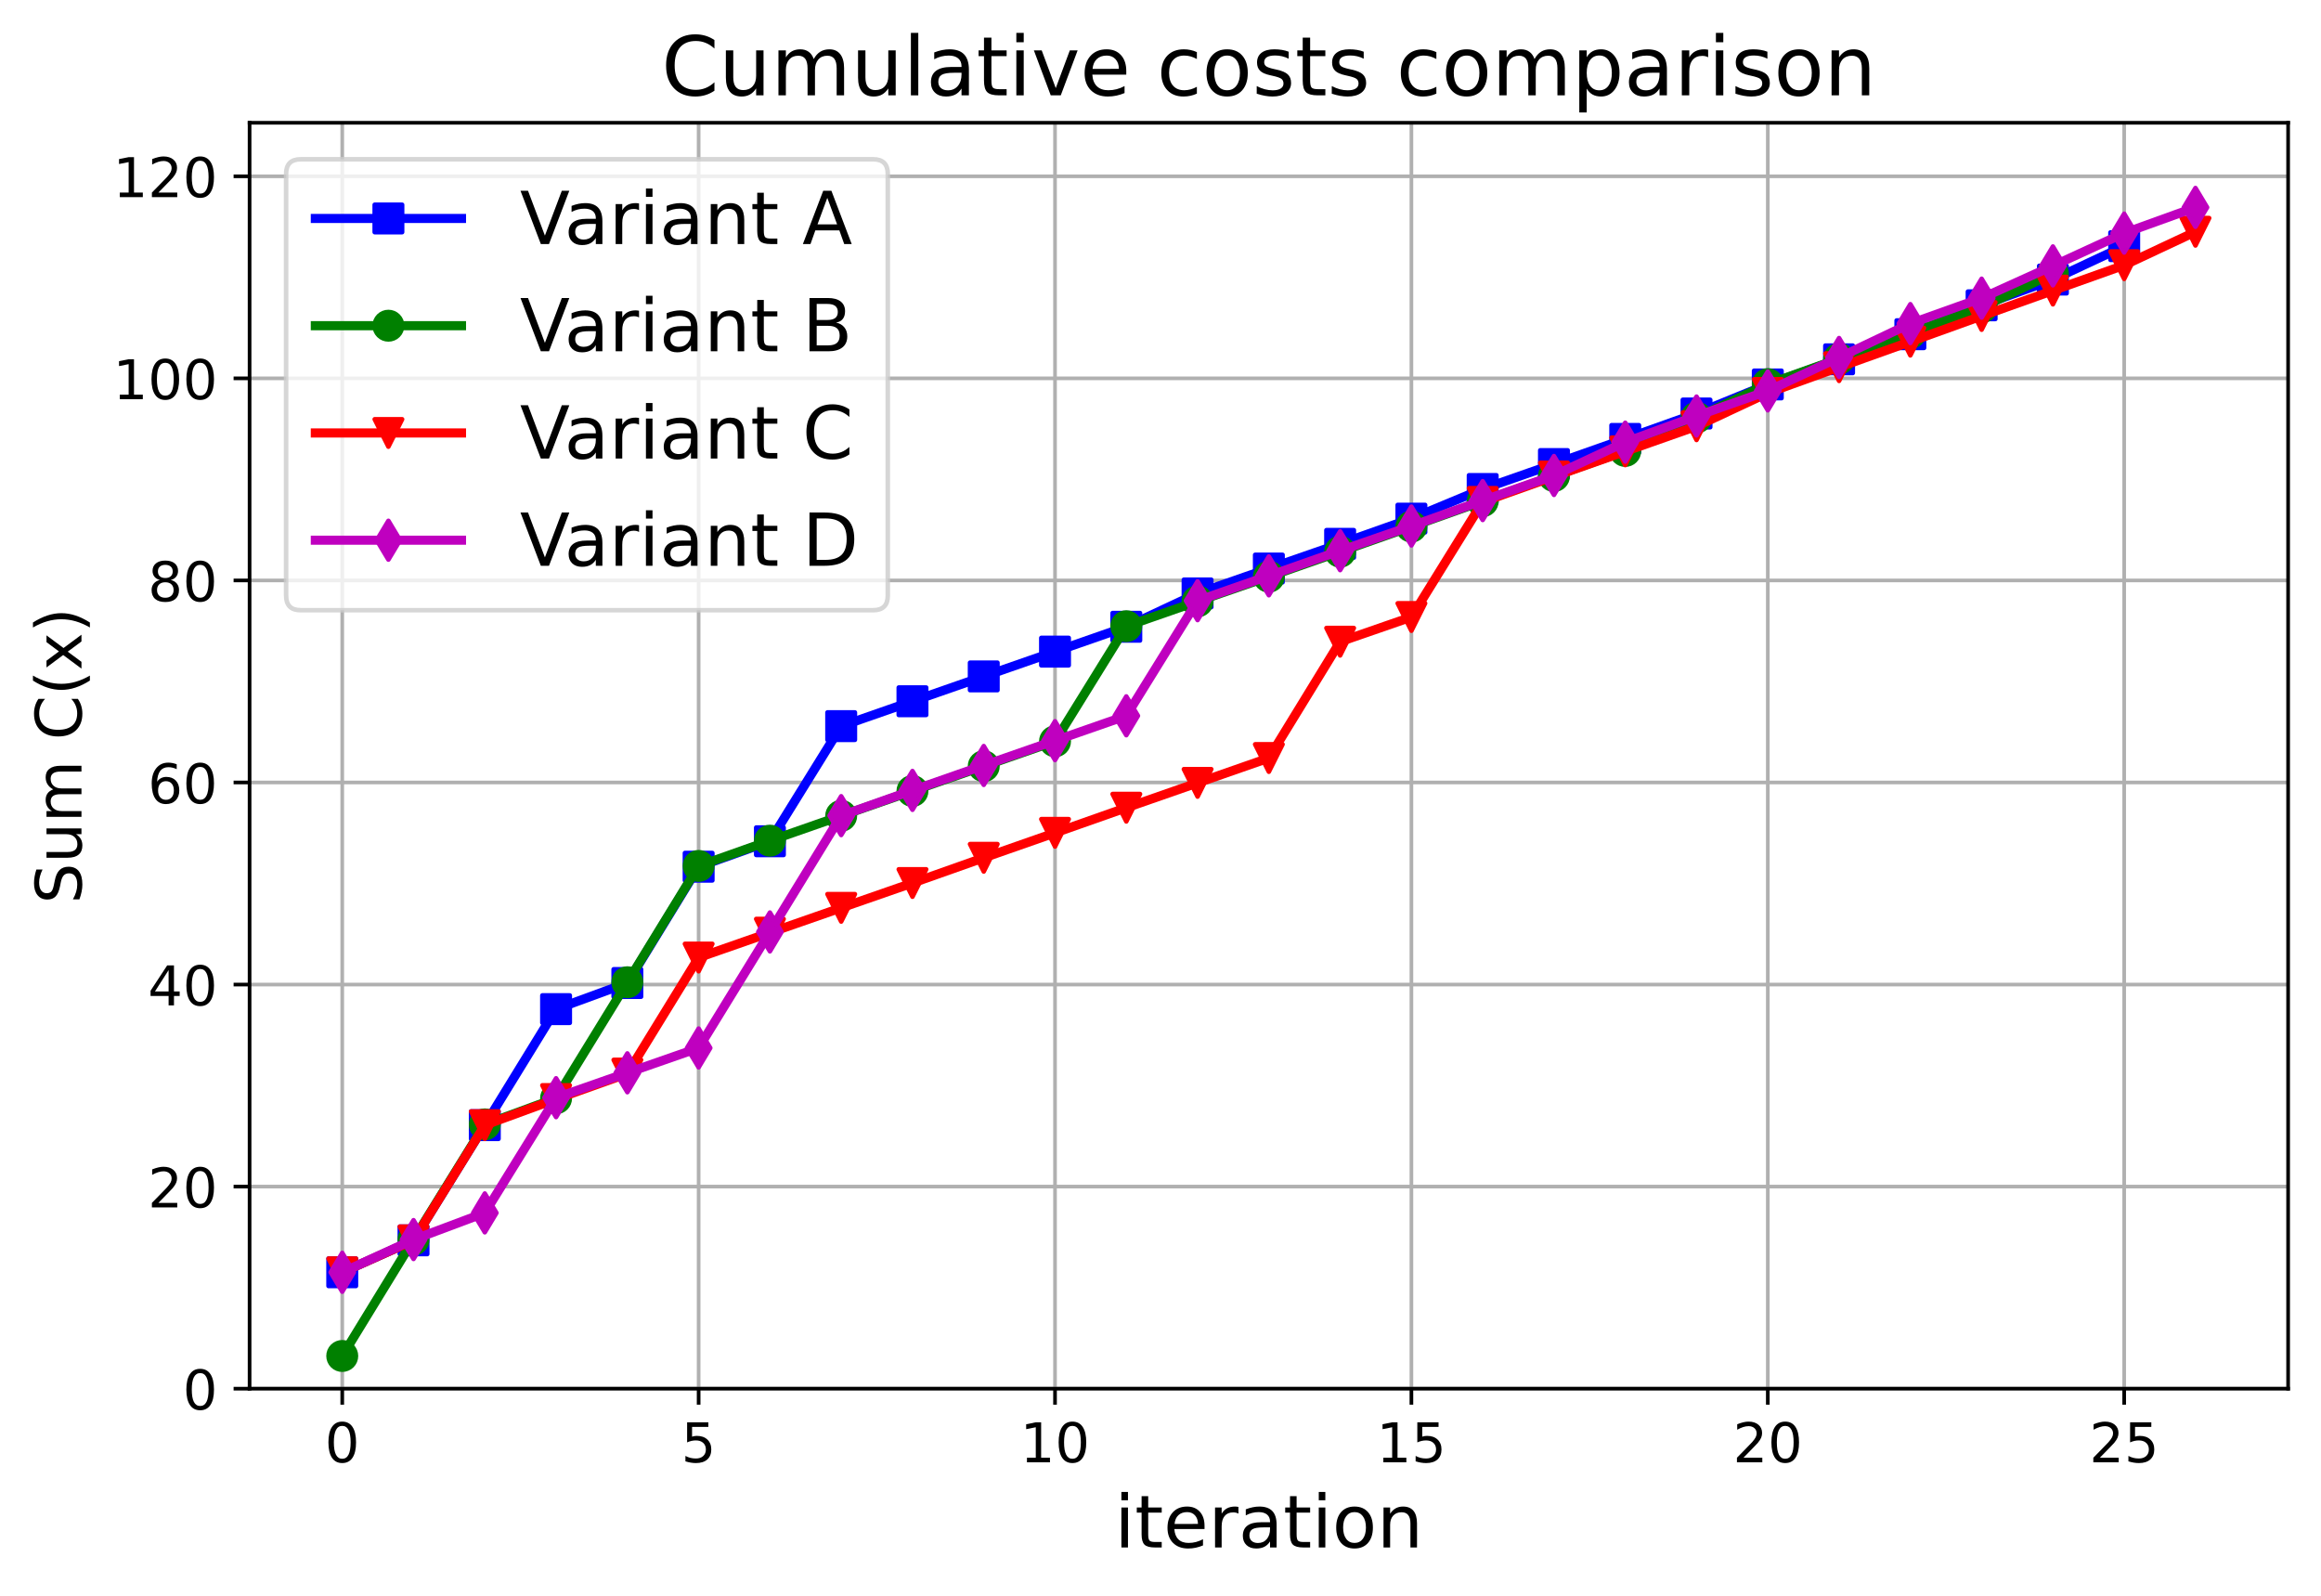 <?xml version="1.0" encoding="utf-8" standalone="no"?>
<!DOCTYPE svg PUBLIC "-//W3C//DTD SVG 1.1//EN"
  "http://www.w3.org/Graphics/SVG/1.1/DTD/svg11.dtd">
<!-- Created with matplotlib (https://matplotlib.org/) -->
<svg height="349.376pt" version="1.1" viewBox="0 0 508.254 349.376" width="508.254pt" xmlns="http://www.w3.org/2000/svg" xmlns:xlink="http://www.w3.org/1999/xlink">
 <defs>
  <style type="text/css">
*{stroke-linecap:butt;stroke-linejoin:round;}
  </style>
 </defs>
 <g id="figure_1">
  <g id="patch_1">
   <path d="M 0 349.376 
L 508.254 349.376 
L 508.254 0 
L 0 0 
z
" style="fill:#ffffff;"/>
  </g>
  <g id="axes_1">
   <g id="patch_2">
    <path d="M 54.654 304.077 
L 501.054 304.077 
L 501.054 26.877 
L 54.654 26.877 
z
" style="fill:#ffffff;"/>
   </g>
   <g id="matplotlib.axis_1">
    <g id="xtick_1">
     <g id="line2d_1">
      <path clip-path="url(#p6d723e70c1)" d="M 74.945 304.077 
L 74.945 26.877 
" style="fill:none;stroke:#b0b0b0;stroke-linecap:square;stroke-width:0.8;"/>
     </g>
     <g id="line2d_2">
      <defs>
       <path d="M 0 0 
L 0 3.5 
" id="m6e1cfd3162" style="stroke:#000000;stroke-width:0.8;"/>
      </defs>
      <g>
       <use style="stroke:#000000;stroke-width:0.8;" x="74.945" xlink:href="#m6e1cfd3162" y="304.077"/>
      </g>
     </g>
     <g id="text_1">
      <!-- 0 -->
      <defs>
       <path d="M 31.781 66.406 
Q 24.172 66.406 20.328 58.906 
Q 16.5 51.422 16.5 36.375 
Q 16.5 21.391 20.328 13.891 
Q 24.172 6.391 31.781 6.391 
Q 39.453 6.391 43.281 13.891 
Q 47.125 21.391 47.125 36.375 
Q 47.125 51.422 43.281 58.906 
Q 39.453 66.406 31.781 66.406 
z
M 31.781 74.219 
Q 44.047 74.219 50.516 64.516 
Q 56.984 54.828 56.984 36.375 
Q 56.984 17.969 50.516 8.266 
Q 44.047 -1.422 31.781 -1.422 
Q 19.531 -1.422 13.062 8.266 
Q 6.594 17.969 6.594 36.375 
Q 6.594 54.828 13.062 64.516 
Q 19.531 74.219 31.781 74.219 
z
" id="DejaVuSans-48"/>
      </defs>
      <g transform="translate(71.128 320.195)scale(0.12 -0.12)">
       <use xlink:href="#DejaVuSans-48"/>
      </g>
     </g>
    </g>
    <g id="xtick_2">
     <g id="line2d_3">
      <path clip-path="url(#p6d723e70c1)" d="M 152.987 304.077 
L 152.987 26.877 
" style="fill:none;stroke:#b0b0b0;stroke-linecap:square;stroke-width:0.8;"/>
     </g>
     <g id="line2d_4">
      <g>
       <use style="stroke:#000000;stroke-width:0.8;" x="152.987" xlink:href="#m6e1cfd3162" y="304.077"/>
      </g>
     </g>
     <g id="text_2">
      <!-- 5 -->
      <defs>
       <path d="M 10.797 72.906 
L 49.516 72.906 
L 49.516 64.594 
L 19.828 64.594 
L 19.828 46.734 
Q 21.969 47.469 24.109 47.828 
Q 26.266 48.188 28.422 48.188 
Q 40.625 48.188 47.75 41.5 
Q 54.891 34.812 54.891 23.391 
Q 54.891 11.625 47.562 5.094 
Q 40.234 -1.422 26.906 -1.422 
Q 22.312 -1.422 17.547 -0.641 
Q 12.797 0.141 7.719 1.703 
L 7.719 11.625 
Q 12.109 9.234 16.797 8.062 
Q 21.484 6.891 26.703 6.891 
Q 35.156 6.891 40.078 11.328 
Q 45.016 15.766 45.016 23.391 
Q 45.016 31 40.078 35.438 
Q 35.156 39.891 26.703 39.891 
Q 22.75 39.891 18.812 39.016 
Q 14.891 38.141 10.797 36.281 
z
" id="DejaVuSans-53"/>
      </defs>
      <g transform="translate(149.17 320.195)scale(0.12 -0.12)">
       <use xlink:href="#DejaVuSans-53"/>
      </g>
     </g>
    </g>
    <g id="xtick_3">
     <g id="line2d_5">
      <path clip-path="url(#p6d723e70c1)" d="M 231.029 304.077 
L 231.029 26.877 
" style="fill:none;stroke:#b0b0b0;stroke-linecap:square;stroke-width:0.8;"/>
     </g>
     <g id="line2d_6">
      <g>
       <use style="stroke:#000000;stroke-width:0.8;" x="231.029" xlink:href="#m6e1cfd3162" y="304.077"/>
      </g>
     </g>
     <g id="text_3">
      <!-- 10 -->
      <defs>
       <path d="M 12.406 8.297 
L 28.516 8.297 
L 28.516 63.922 
L 10.984 60.406 
L 10.984 69.391 
L 28.422 72.906 
L 38.281 72.906 
L 38.281 8.297 
L 54.391 8.297 
L 54.391 0 
L 12.406 0 
z
" id="DejaVuSans-49"/>
      </defs>
      <g transform="translate(223.394 320.195)scale(0.12 -0.12)">
       <use xlink:href="#DejaVuSans-49"/>
       <use x="63.623" xlink:href="#DejaVuSans-48"/>
      </g>
     </g>
    </g>
    <g id="xtick_4">
     <g id="line2d_7">
      <path clip-path="url(#p6d723e70c1)" d="M 309.071 304.077 
L 309.071 26.877 
" style="fill:none;stroke:#b0b0b0;stroke-linecap:square;stroke-width:0.8;"/>
     </g>
     <g id="line2d_8">
      <g>
       <use style="stroke:#000000;stroke-width:0.8;" x="309.071" xlink:href="#m6e1cfd3162" y="304.077"/>
      </g>
     </g>
     <g id="text_4">
      <!-- 15 -->
      <g transform="translate(301.436 320.195)scale(0.12 -0.12)">
       <use xlink:href="#DejaVuSans-49"/>
       <use x="63.623" xlink:href="#DejaVuSans-53"/>
      </g>
     </g>
    </g>
    <g id="xtick_5">
     <g id="line2d_9">
      <path clip-path="url(#p6d723e70c1)" d="M 387.113 304.077 
L 387.113 26.877 
" style="fill:none;stroke:#b0b0b0;stroke-linecap:square;stroke-width:0.8;"/>
     </g>
     <g id="line2d_10">
      <g>
       <use style="stroke:#000000;stroke-width:0.8;" x="387.113" xlink:href="#m6e1cfd3162" y="304.077"/>
      </g>
     </g>
     <g id="text_5">
      <!-- 20 -->
      <defs>
       <path d="M 19.188 8.297 
L 53.609 8.297 
L 53.609 0 
L 7.328 0 
L 7.328 8.297 
Q 12.938 14.109 22.625 23.891 
Q 32.328 33.688 34.812 36.531 
Q 39.547 41.844 41.422 45.531 
Q 43.312 49.219 43.312 52.781 
Q 43.312 58.594 39.234 62.25 
Q 35.156 65.922 28.609 65.922 
Q 23.969 65.922 18.812 64.312 
Q 13.672 62.703 7.812 59.422 
L 7.812 69.391 
Q 13.766 71.781 18.938 73 
Q 24.125 74.219 28.422 74.219 
Q 39.75 74.219 46.484 68.547 
Q 53.219 62.891 53.219 53.422 
Q 53.219 48.922 51.531 44.891 
Q 49.859 40.875 45.406 35.406 
Q 44.188 33.984 37.641 27.219 
Q 31.109 20.453 19.188 8.297 
z
" id="DejaVuSans-50"/>
      </defs>
      <g transform="translate(379.478 320.195)scale(0.12 -0.12)">
       <use xlink:href="#DejaVuSans-50"/>
       <use x="63.623" xlink:href="#DejaVuSans-48"/>
      </g>
     </g>
    </g>
    <g id="xtick_6">
     <g id="line2d_11">
      <path clip-path="url(#p6d723e70c1)" d="M 465.155 304.077 
L 465.155 26.877 
" style="fill:none;stroke:#b0b0b0;stroke-linecap:square;stroke-width:0.8;"/>
     </g>
     <g id="line2d_12">
      <g>
       <use style="stroke:#000000;stroke-width:0.8;" x="465.155" xlink:href="#m6e1cfd3162" y="304.077"/>
      </g>
     </g>
     <g id="text_6">
      <!-- 25 -->
      <g transform="translate(457.52 320.195)scale(0.12 -0.12)">
       <use xlink:href="#DejaVuSans-50"/>
       <use x="63.623" xlink:href="#DejaVuSans-53"/>
      </g>
     </g>
    </g>
    <g id="text_7">
     <!-- iteration -->
     <defs>
      <path d="M 9.422 54.688 
L 18.406 54.688 
L 18.406 0 
L 9.422 0 
z
M 9.422 75.984 
L 18.406 75.984 
L 18.406 64.594 
L 9.422 64.594 
z
" id="DejaVuSans-105"/>
      <path d="M 18.312 70.219 
L 18.312 54.688 
L 36.812 54.688 
L 36.812 47.703 
L 18.312 47.703 
L 18.312 18.016 
Q 18.312 11.328 20.141 9.422 
Q 21.969 7.516 27.594 7.516 
L 36.812 7.516 
L 36.812 0 
L 27.594 0 
Q 17.188 0 13.234 3.875 
Q 9.281 7.766 9.281 18.016 
L 9.281 47.703 
L 2.688 47.703 
L 2.688 54.688 
L 9.281 54.688 
L 9.281 70.219 
z
" id="DejaVuSans-116"/>
      <path d="M 56.203 29.594 
L 56.203 25.203 
L 14.891 25.203 
Q 15.484 15.922 20.484 11.062 
Q 25.484 6.203 34.422 6.203 
Q 39.594 6.203 44.453 7.469 
Q 49.312 8.734 54.109 11.281 
L 54.109 2.781 
Q 49.266 0.734 44.188 -0.344 
Q 39.109 -1.422 33.891 -1.422 
Q 20.797 -1.422 13.156 6.188 
Q 5.516 13.812 5.516 26.812 
Q 5.516 40.234 12.766 48.109 
Q 20.016 56 32.328 56 
Q 43.359 56 49.781 48.891 
Q 56.203 41.797 56.203 29.594 
z
M 47.219 32.234 
Q 47.125 39.594 43.094 43.984 
Q 39.062 48.391 32.422 48.391 
Q 24.906 48.391 20.391 44.141 
Q 15.875 39.891 15.188 32.172 
z
" id="DejaVuSans-101"/>
      <path d="M 41.109 46.297 
Q 39.594 47.172 37.812 47.578 
Q 36.031 48 33.891 48 
Q 26.266 48 22.188 43.047 
Q 18.109 38.094 18.109 28.812 
L 18.109 0 
L 9.078 0 
L 9.078 54.688 
L 18.109 54.688 
L 18.109 46.188 
Q 20.953 51.172 25.484 53.578 
Q 30.031 56 36.531 56 
Q 37.453 56 38.578 55.875 
Q 39.703 55.766 41.062 55.516 
z
" id="DejaVuSans-114"/>
      <path d="M 34.281 27.484 
Q 23.391 27.484 19.188 25 
Q 14.984 22.516 14.984 16.5 
Q 14.984 11.719 18.141 8.906 
Q 21.297 6.109 26.703 6.109 
Q 34.188 6.109 38.703 11.406 
Q 43.219 16.703 43.219 25.484 
L 43.219 27.484 
z
M 52.203 31.203 
L 52.203 0 
L 43.219 0 
L 43.219 8.297 
Q 40.141 3.328 35.547 0.953 
Q 30.953 -1.422 24.312 -1.422 
Q 15.922 -1.422 10.953 3.297 
Q 6 8.016 6 15.922 
Q 6 25.141 12.172 29.828 
Q 18.359 34.516 30.609 34.516 
L 43.219 34.516 
L 43.219 35.406 
Q 43.219 41.609 39.141 45 
Q 35.062 48.391 27.688 48.391 
Q 23 48.391 18.547 47.266 
Q 14.109 46.141 10.016 43.891 
L 10.016 52.203 
Q 14.938 54.109 19.578 55.047 
Q 24.219 56 28.609 56 
Q 40.484 56 46.344 49.844 
Q 52.203 43.703 52.203 31.203 
z
" id="DejaVuSans-97"/>
      <path d="M 30.609 48.391 
Q 23.391 48.391 19.188 42.75 
Q 14.984 37.109 14.984 27.297 
Q 14.984 17.484 19.156 11.844 
Q 23.344 6.203 30.609 6.203 
Q 37.797 6.203 41.984 11.859 
Q 46.188 17.531 46.188 27.297 
Q 46.188 37.016 41.984 42.703 
Q 37.797 48.391 30.609 48.391 
z
M 30.609 56 
Q 42.328 56 49.016 48.375 
Q 55.719 40.766 55.719 27.297 
Q 55.719 13.875 49.016 6.219 
Q 42.328 -1.422 30.609 -1.422 
Q 18.844 -1.422 12.172 6.219 
Q 5.516 13.875 5.516 27.297 
Q 5.516 40.766 12.172 48.375 
Q 18.844 56 30.609 56 
z
" id="DejaVuSans-111"/>
      <path d="M 54.891 33.016 
L 54.891 0 
L 45.906 0 
L 45.906 32.719 
Q 45.906 40.484 42.875 44.328 
Q 39.844 48.188 33.797 48.188 
Q 26.516 48.188 22.312 43.547 
Q 18.109 38.922 18.109 30.906 
L 18.109 0 
L 9.078 0 
L 9.078 54.688 
L 18.109 54.688 
L 18.109 46.188 
Q 21.344 51.125 25.703 53.562 
Q 30.078 56 35.797 56 
Q 45.219 56 50.047 50.172 
Q 54.891 44.344 54.891 33.016 
z
" id="DejaVuSans-110"/>
     </defs>
     <g transform="translate(244.058 338.848)scale(0.16 -0.16)">
      <use xlink:href="#DejaVuSans-105"/>
      <use x="27.783" xlink:href="#DejaVuSans-116"/>
      <use x="66.992" xlink:href="#DejaVuSans-101"/>
      <use x="128.516" xlink:href="#DejaVuSans-114"/>
      <use x="169.629" xlink:href="#DejaVuSans-97"/>
      <use x="230.908" xlink:href="#DejaVuSans-116"/>
      <use x="270.117" xlink:href="#DejaVuSans-105"/>
      <use x="297.9" xlink:href="#DejaVuSans-111"/>
      <use x="359.082" xlink:href="#DejaVuSans-110"/>
     </g>
    </g>
   </g>
   <g id="matplotlib.axis_2">
    <g id="ytick_1">
     <g id="line2d_13">
      <path clip-path="url(#p6d723e70c1)" d="M 54.654 304.077 
L 501.054 304.077 
" style="fill:none;stroke:#b0b0b0;stroke-linecap:square;stroke-width:0.8;"/>
     </g>
     <g id="line2d_14">
      <defs>
       <path d="M 0 0 
L -3.5 0 
" id="mad790bd404" style="stroke:#000000;stroke-width:0.8;"/>
      </defs>
      <g>
       <use style="stroke:#000000;stroke-width:0.8;" x="54.654" xlink:href="#mad790bd404" y="304.077"/>
      </g>
     </g>
     <g id="text_8">
      <!-- 0 -->
      <g transform="translate(40.019 308.636)scale(0.12 -0.12)">
       <use xlink:href="#DejaVuSans-48"/>
      </g>
     </g>
    </g>
    <g id="ytick_2">
     <g id="line2d_15">
      <path clip-path="url(#p6d723e70c1)" d="M 54.654 259.832 
L 501.054 259.832 
" style="fill:none;stroke:#b0b0b0;stroke-linecap:square;stroke-width:0.8;"/>
     </g>
     <g id="line2d_16">
      <g>
       <use style="stroke:#000000;stroke-width:0.8;" x="54.654" xlink:href="#mad790bd404" y="259.832"/>
      </g>
     </g>
     <g id="text_9">
      <!-- 20 -->
      <g transform="translate(32.384 264.391)scale(0.12 -0.12)">
       <use xlink:href="#DejaVuSans-50"/>
       <use x="63.623" xlink:href="#DejaVuSans-48"/>
      </g>
     </g>
    </g>
    <g id="ytick_3">
     <g id="line2d_17">
      <path clip-path="url(#p6d723e70c1)" d="M 54.654 215.586 
L 501.054 215.586 
" style="fill:none;stroke:#b0b0b0;stroke-linecap:square;stroke-width:0.8;"/>
     </g>
     <g id="line2d_18">
      <g>
       <use style="stroke:#000000;stroke-width:0.8;" x="54.654" xlink:href="#mad790bd404" y="215.586"/>
      </g>
     </g>
     <g id="text_10">
      <!-- 40 -->
      <defs>
       <path d="M 37.797 64.312 
L 12.891 25.391 
L 37.797 25.391 
z
M 35.203 72.906 
L 47.609 72.906 
L 47.609 25.391 
L 58.016 25.391 
L 58.016 17.188 
L 47.609 17.188 
L 47.609 0 
L 37.797 0 
L 37.797 17.188 
L 4.891 17.188 
L 4.891 26.703 
z
" id="DejaVuSans-52"/>
      </defs>
      <g transform="translate(32.384 220.145)scale(0.12 -0.12)">
       <use xlink:href="#DejaVuSans-52"/>
       <use x="63.623" xlink:href="#DejaVuSans-48"/>
      </g>
     </g>
    </g>
    <g id="ytick_4">
     <g id="line2d_19">
      <path clip-path="url(#p6d723e70c1)" d="M 54.654 171.341 
L 501.054 171.341 
" style="fill:none;stroke:#b0b0b0;stroke-linecap:square;stroke-width:0.8;"/>
     </g>
     <g id="line2d_20">
      <g>
       <use style="stroke:#000000;stroke-width:0.8;" x="54.654" xlink:href="#mad790bd404" y="171.341"/>
      </g>
     </g>
     <g id="text_11">
      <!-- 60 -->
      <defs>
       <path d="M 33.016 40.375 
Q 26.375 40.375 22.484 35.828 
Q 18.609 31.297 18.609 23.391 
Q 18.609 15.531 22.484 10.953 
Q 26.375 6.391 33.016 6.391 
Q 39.656 6.391 43.531 10.953 
Q 47.406 15.531 47.406 23.391 
Q 47.406 31.297 43.531 35.828 
Q 39.656 40.375 33.016 40.375 
z
M 52.594 71.297 
L 52.594 62.312 
Q 48.875 64.062 45.094 64.984 
Q 41.312 65.922 37.594 65.922 
Q 27.828 65.922 22.672 59.328 
Q 17.531 52.734 16.797 39.406 
Q 19.672 43.656 24.016 45.922 
Q 28.375 48.188 33.594 48.188 
Q 44.578 48.188 50.953 41.516 
Q 57.328 34.859 57.328 23.391 
Q 57.328 12.156 50.688 5.359 
Q 44.047 -1.422 33.016 -1.422 
Q 20.359 -1.422 13.672 8.266 
Q 6.984 17.969 6.984 36.375 
Q 6.984 53.656 15.188 63.938 
Q 23.391 74.219 37.203 74.219 
Q 40.922 74.219 44.703 73.484 
Q 48.484 72.75 52.594 71.297 
z
" id="DejaVuSans-54"/>
      </defs>
      <g transform="translate(32.384 175.9)scale(0.12 -0.12)">
       <use xlink:href="#DejaVuSans-54"/>
       <use x="63.623" xlink:href="#DejaVuSans-48"/>
      </g>
     </g>
    </g>
    <g id="ytick_5">
     <g id="line2d_21">
      <path clip-path="url(#p6d723e70c1)" d="M 54.654 127.095 
L 501.054 127.095 
" style="fill:none;stroke:#b0b0b0;stroke-linecap:square;stroke-width:0.8;"/>
     </g>
     <g id="line2d_22">
      <g>
       <use style="stroke:#000000;stroke-width:0.8;" x="54.654" xlink:href="#mad790bd404" y="127.095"/>
      </g>
     </g>
     <g id="text_12">
      <!-- 80 -->
      <defs>
       <path d="M 31.781 34.625 
Q 24.75 34.625 20.719 30.859 
Q 16.703 27.094 16.703 20.516 
Q 16.703 13.922 20.719 10.156 
Q 24.75 6.391 31.781 6.391 
Q 38.812 6.391 42.859 10.172 
Q 46.922 13.969 46.922 20.516 
Q 46.922 27.094 42.891 30.859 
Q 38.875 34.625 31.781 34.625 
z
M 21.922 38.812 
Q 15.578 40.375 12.031 44.719 
Q 8.5 49.078 8.5 55.328 
Q 8.5 64.062 14.719 69.141 
Q 20.953 74.219 31.781 74.219 
Q 42.672 74.219 48.875 69.141 
Q 55.078 64.062 55.078 55.328 
Q 55.078 49.078 51.531 44.719 
Q 48 40.375 41.703 38.812 
Q 48.828 37.156 52.797 32.312 
Q 56.781 27.484 56.781 20.516 
Q 56.781 9.906 50.312 4.234 
Q 43.844 -1.422 31.781 -1.422 
Q 19.734 -1.422 13.25 4.234 
Q 6.781 9.906 6.781 20.516 
Q 6.781 27.484 10.781 32.312 
Q 14.797 37.156 21.922 38.812 
z
M 18.312 54.391 
Q 18.312 48.734 21.844 45.562 
Q 25.391 42.391 31.781 42.391 
Q 38.141 42.391 41.719 45.562 
Q 45.312 48.734 45.312 54.391 
Q 45.312 60.062 41.719 63.234 
Q 38.141 66.406 31.781 66.406 
Q 25.391 66.406 21.844 63.234 
Q 18.312 60.062 18.312 54.391 
z
" id="DejaVuSans-56"/>
      </defs>
      <g transform="translate(32.384 131.654)scale(0.12 -0.12)">
       <use xlink:href="#DejaVuSans-56"/>
       <use x="63.623" xlink:href="#DejaVuSans-48"/>
      </g>
     </g>
    </g>
    <g id="ytick_6">
     <g id="line2d_23">
      <path clip-path="url(#p6d723e70c1)" d="M 54.654 82.85 
L 501.054 82.85 
" style="fill:none;stroke:#b0b0b0;stroke-linecap:square;stroke-width:0.8;"/>
     </g>
     <g id="line2d_24">
      <g>
       <use style="stroke:#000000;stroke-width:0.8;" x="54.654" xlink:href="#mad790bd404" y="82.85"/>
      </g>
     </g>
     <g id="text_13">
      <!-- 100 -->
      <g transform="translate(24.749 87.409)scale(0.12 -0.12)">
       <use xlink:href="#DejaVuSans-49"/>
       <use x="63.623" xlink:href="#DejaVuSans-48"/>
       <use x="127.246" xlink:href="#DejaVuSans-48"/>
      </g>
     </g>
    </g>
    <g id="ytick_7">
     <g id="line2d_25">
      <path clip-path="url(#p6d723e70c1)" d="M 54.654 38.604 
L 501.054 38.604 
" style="fill:none;stroke:#b0b0b0;stroke-linecap:square;stroke-width:0.8;"/>
     </g>
     <g id="line2d_26">
      <g>
       <use style="stroke:#000000;stroke-width:0.8;" x="54.654" xlink:href="#mad790bd404" y="38.604"/>
      </g>
     </g>
     <g id="text_14">
      <!-- 120 -->
      <g transform="translate(24.749 43.163)scale(0.12 -0.12)">
       <use xlink:href="#DejaVuSans-49"/>
       <use x="63.623" xlink:href="#DejaVuSans-50"/>
       <use x="127.246" xlink:href="#DejaVuSans-48"/>
      </g>
     </g>
    </g>
    <g id="text_15">
     <!-- Sum C(x) -->
     <defs>
      <path d="M 53.516 70.516 
L 53.516 60.891 
Q 47.906 63.578 42.922 64.891 
Q 37.938 66.219 33.297 66.219 
Q 25.25 66.219 20.875 63.094 
Q 16.5 59.969 16.5 54.203 
Q 16.5 49.359 19.406 46.891 
Q 22.312 44.438 30.422 42.922 
L 36.375 41.703 
Q 47.406 39.594 52.656 34.297 
Q 57.906 29 57.906 20.125 
Q 57.906 9.516 50.797 4.047 
Q 43.703 -1.422 29.984 -1.422 
Q 24.812 -1.422 18.969 -0.25 
Q 13.141 0.922 6.891 3.219 
L 6.891 13.375 
Q 12.891 10.016 18.656 8.297 
Q 24.422 6.594 29.984 6.594 
Q 38.422 6.594 43.016 9.906 
Q 47.609 13.234 47.609 19.391 
Q 47.609 24.75 44.312 27.781 
Q 41.016 30.812 33.5 32.328 
L 27.484 33.5 
Q 16.453 35.688 11.516 40.375 
Q 6.594 45.062 6.594 53.422 
Q 6.594 63.094 13.406 68.656 
Q 20.219 74.219 32.172 74.219 
Q 37.312 74.219 42.625 73.281 
Q 47.953 72.359 53.516 70.516 
z
" id="DejaVuSans-83"/>
      <path d="M 8.5 21.578 
L 8.5 54.688 
L 17.484 54.688 
L 17.484 21.922 
Q 17.484 14.156 20.5 10.266 
Q 23.531 6.391 29.594 6.391 
Q 36.859 6.391 41.078 11.031 
Q 45.312 15.672 45.312 23.688 
L 45.312 54.688 
L 54.297 54.688 
L 54.297 0 
L 45.312 0 
L 45.312 8.406 
Q 42.047 3.422 37.719 1 
Q 33.406 -1.422 27.688 -1.422 
Q 18.266 -1.422 13.375 4.438 
Q 8.5 10.297 8.5 21.578 
z
M 31.109 56 
z
" id="DejaVuSans-117"/>
      <path d="M 52 44.188 
Q 55.375 50.25 60.062 53.125 
Q 64.75 56 71.094 56 
Q 79.641 56 84.281 50.016 
Q 88.922 44.047 88.922 33.016 
L 88.922 0 
L 79.891 0 
L 79.891 32.719 
Q 79.891 40.578 77.094 44.375 
Q 74.312 48.188 68.609 48.188 
Q 61.625 48.188 57.562 43.547 
Q 53.516 38.922 53.516 30.906 
L 53.516 0 
L 44.484 0 
L 44.484 32.719 
Q 44.484 40.625 41.703 44.406 
Q 38.922 48.188 33.109 48.188 
Q 26.219 48.188 22.156 43.531 
Q 18.109 38.875 18.109 30.906 
L 18.109 0 
L 9.078 0 
L 9.078 54.688 
L 18.109 54.688 
L 18.109 46.188 
Q 21.188 51.219 25.484 53.609 
Q 29.781 56 35.688 56 
Q 41.656 56 45.828 52.969 
Q 50 49.953 52 44.188 
z
" id="DejaVuSans-109"/>
      <path id="DejaVuSans-32"/>
      <path d="M 64.406 67.281 
L 64.406 56.891 
Q 59.422 61.531 53.781 63.812 
Q 48.141 66.109 41.797 66.109 
Q 29.297 66.109 22.656 58.469 
Q 16.016 50.828 16.016 36.375 
Q 16.016 21.969 22.656 14.328 
Q 29.297 6.688 41.797 6.688 
Q 48.141 6.688 53.781 8.984 
Q 59.422 11.281 64.406 15.922 
L 64.406 5.609 
Q 59.234 2.094 53.438 0.328 
Q 47.656 -1.422 41.219 -1.422 
Q 24.656 -1.422 15.125 8.703 
Q 5.609 18.844 5.609 36.375 
Q 5.609 53.953 15.125 64.078 
Q 24.656 74.219 41.219 74.219 
Q 47.75 74.219 53.531 72.484 
Q 59.328 70.75 64.406 67.281 
z
" id="DejaVuSans-67"/>
      <path d="M 31 75.875 
Q 24.469 64.656 21.281 53.656 
Q 18.109 42.672 18.109 31.391 
Q 18.109 20.125 21.312 9.062 
Q 24.516 -2 31 -13.188 
L 23.188 -13.188 
Q 15.875 -1.703 12.234 9.375 
Q 8.594 20.453 8.594 31.391 
Q 8.594 42.281 12.203 53.312 
Q 15.828 64.359 23.188 75.875 
z
" id="DejaVuSans-40"/>
      <path d="M 54.891 54.688 
L 35.109 28.078 
L 55.906 0 
L 45.312 0 
L 29.391 21.484 
L 13.484 0 
L 2.875 0 
L 24.125 28.609 
L 4.688 54.688 
L 15.281 54.688 
L 29.781 35.203 
L 44.281 54.688 
z
" id="DejaVuSans-120"/>
      <path d="M 8.016 75.875 
L 15.828 75.875 
Q 23.141 64.359 26.781 53.312 
Q 30.422 42.281 30.422 31.391 
Q 30.422 20.453 26.781 9.375 
Q 23.141 -1.703 15.828 -13.188 
L 8.016 -13.188 
Q 14.5 -2 17.703 9.062 
Q 20.906 20.125 20.906 31.391 
Q 20.906 42.672 17.703 53.656 
Q 14.5 64.656 8.016 75.875 
z
" id="DejaVuSans-41"/>
     </defs>
     <g transform="translate(17.838 197.894)rotate(-90)scale(0.14 -0.14)">
      <use xlink:href="#DejaVuSans-83"/>
      <use x="63.477" xlink:href="#DejaVuSans-117"/>
      <use x="126.855" xlink:href="#DejaVuSans-109"/>
      <use x="224.268" xlink:href="#DejaVuSans-32"/>
      <use x="256.055" xlink:href="#DejaVuSans-67"/>
      <use x="325.879" xlink:href="#DejaVuSans-40"/>
      <use x="364.893" xlink:href="#DejaVuSans-120"/>
      <use x="424.072" xlink:href="#DejaVuSans-41"/>
     </g>
    </g>
   </g>
   <g id="line2d_27">
    <path clip-path="url(#p6d723e70c1)" d="M 74.945 278.592 
L 90.554 271.598 
L 106.162 246.372 
L 121.77 220.967 
L 137.379 215.248 
L 152.987 189.781 
L 168.596 184.209 
L 184.204 159.003 
L 199.812 153.553 
L 215.421 148.114 
L 231.029 142.683 
L 246.638 137.242 
L 262.246 129.939 
L 277.854 124.496 
L 293.463 119.089 
L 309.071 113.564 
L 324.68 107.074 
L 340.288 101.611 
L 355.896 96.11 
L 371.505 90.545 
L 387.113 84.179 
L 402.722 78.679 
L 418.33 73.179 
L 433.938 66.853 
L 449.547 61.221 
L 465.155 53.902 
" style="fill:none;stroke:#0000ff;stroke-linecap:square;stroke-width:2;"/>
    <defs>
     <path d="M -3 3 
L 3 3 
L 3 -3 
L -3 -3 
z
" id="m0590fce043" style="stroke:#0000ff;stroke-linejoin:miter;"/>
    </defs>
    <g clip-path="url(#p6d723e70c1)">
     <use style="fill:#0000ff;stroke:#0000ff;stroke-linejoin:miter;" x="74.945" xlink:href="#m0590fce043" y="278.592"/>
     <use style="fill:#0000ff;stroke:#0000ff;stroke-linejoin:miter;" x="90.554" xlink:href="#m0590fce043" y="271.598"/>
     <use style="fill:#0000ff;stroke:#0000ff;stroke-linejoin:miter;" x="106.162" xlink:href="#m0590fce043" y="246.372"/>
     <use style="fill:#0000ff;stroke:#0000ff;stroke-linejoin:miter;" x="121.77" xlink:href="#m0590fce043" y="220.967"/>
     <use style="fill:#0000ff;stroke:#0000ff;stroke-linejoin:miter;" x="137.379" xlink:href="#m0590fce043" y="215.248"/>
     <use style="fill:#0000ff;stroke:#0000ff;stroke-linejoin:miter;" x="152.987" xlink:href="#m0590fce043" y="189.781"/>
     <use style="fill:#0000ff;stroke:#0000ff;stroke-linejoin:miter;" x="168.596" xlink:href="#m0590fce043" y="184.209"/>
     <use style="fill:#0000ff;stroke:#0000ff;stroke-linejoin:miter;" x="184.204" xlink:href="#m0590fce043" y="159.003"/>
     <use style="fill:#0000ff;stroke:#0000ff;stroke-linejoin:miter;" x="199.812" xlink:href="#m0590fce043" y="153.553"/>
     <use style="fill:#0000ff;stroke:#0000ff;stroke-linejoin:miter;" x="215.421" xlink:href="#m0590fce043" y="148.114"/>
     <use style="fill:#0000ff;stroke:#0000ff;stroke-linejoin:miter;" x="231.029" xlink:href="#m0590fce043" y="142.683"/>
     <use style="fill:#0000ff;stroke:#0000ff;stroke-linejoin:miter;" x="246.638" xlink:href="#m0590fce043" y="137.242"/>
     <use style="fill:#0000ff;stroke:#0000ff;stroke-linejoin:miter;" x="262.246" xlink:href="#m0590fce043" y="129.939"/>
     <use style="fill:#0000ff;stroke:#0000ff;stroke-linejoin:miter;" x="277.854" xlink:href="#m0590fce043" y="124.496"/>
     <use style="fill:#0000ff;stroke:#0000ff;stroke-linejoin:miter;" x="293.463" xlink:href="#m0590fce043" y="119.089"/>
     <use style="fill:#0000ff;stroke:#0000ff;stroke-linejoin:miter;" x="309.071" xlink:href="#m0590fce043" y="113.564"/>
     <use style="fill:#0000ff;stroke:#0000ff;stroke-linejoin:miter;" x="324.68" xlink:href="#m0590fce043" y="107.074"/>
     <use style="fill:#0000ff;stroke:#0000ff;stroke-linejoin:miter;" x="340.288" xlink:href="#m0590fce043" y="101.611"/>
     <use style="fill:#0000ff;stroke:#0000ff;stroke-linejoin:miter;" x="355.896" xlink:href="#m0590fce043" y="96.11"/>
     <use style="fill:#0000ff;stroke:#0000ff;stroke-linejoin:miter;" x="371.505" xlink:href="#m0590fce043" y="90.545"/>
     <use style="fill:#0000ff;stroke:#0000ff;stroke-linejoin:miter;" x="387.113" xlink:href="#m0590fce043" y="84.179"/>
     <use style="fill:#0000ff;stroke:#0000ff;stroke-linejoin:miter;" x="402.722" xlink:href="#m0590fce043" y="78.679"/>
     <use style="fill:#0000ff;stroke:#0000ff;stroke-linejoin:miter;" x="418.33" xlink:href="#m0590fce043" y="73.179"/>
     <use style="fill:#0000ff;stroke:#0000ff;stroke-linejoin:miter;" x="433.938" xlink:href="#m0590fce043" y="66.853"/>
     <use style="fill:#0000ff;stroke:#0000ff;stroke-linejoin:miter;" x="449.547" xlink:href="#m0590fce043" y="61.221"/>
     <use style="fill:#0000ff;stroke:#0000ff;stroke-linejoin:miter;" x="465.155" xlink:href="#m0590fce043" y="53.902"/>
    </g>
   </g>
   <g id="line2d_28">
    <path clip-path="url(#p6d723e70c1)" d="M 74.945 296.916 
L 90.554 271.431 
L 106.162 246.204 
L 121.77 240.485 
L 137.379 215.08 
L 152.987 189.613 
L 168.596 184.089 
L 184.204 178.639 
L 199.812 173.201 
L 215.421 167.769 
L 231.029 162.328 
L 246.638 137.122 
L 262.246 131.679 
L 277.854 126.272 
L 293.463 120.808 
L 309.071 115.308 
L 324.68 109.742 
L 340.288 104.242 
L 355.896 98.742 
L 371.505 91.439 
L 387.113 84.119 
L 402.722 78.548 
L 418.33 72.916 
L 433.938 67.326 
L 449.547 59.909 
" style="fill:none;stroke:#008000;stroke-linecap:square;stroke-width:2;"/>
    <defs>
     <path d="M 0 3 
C 0.796 3 1.559 2.684 2.121 2.121 
C 2.684 1.559 3 0.796 3 0 
C 3 -0.796 2.684 -1.559 2.121 -2.121 
C 1.559 -2.684 0.796 -3 0 -3 
C -0.796 -3 -1.559 -2.684 -2.121 -2.121 
C -2.684 -1.559 -3 -0.796 -3 0 
C -3 0.796 -2.684 1.559 -2.121 2.121 
C -1.559 2.684 -0.796 3 0 3 
z
" id="mfd9bc132fb" style="stroke:#008000;"/>
    </defs>
    <g clip-path="url(#p6d723e70c1)">
     <use style="fill:#008000;stroke:#008000;" x="74.945" xlink:href="#mfd9bc132fb" y="296.916"/>
     <use style="fill:#008000;stroke:#008000;" x="90.554" xlink:href="#mfd9bc132fb" y="271.431"/>
     <use style="fill:#008000;stroke:#008000;" x="106.162" xlink:href="#mfd9bc132fb" y="246.204"/>
     <use style="fill:#008000;stroke:#008000;" x="121.77" xlink:href="#mfd9bc132fb" y="240.485"/>
     <use style="fill:#008000;stroke:#008000;" x="137.379" xlink:href="#mfd9bc132fb" y="215.08"/>
     <use style="fill:#008000;stroke:#008000;" x="152.987" xlink:href="#mfd9bc132fb" y="189.613"/>
     <use style="fill:#008000;stroke:#008000;" x="168.596" xlink:href="#mfd9bc132fb" y="184.089"/>
     <use style="fill:#008000;stroke:#008000;" x="184.204" xlink:href="#mfd9bc132fb" y="178.639"/>
     <use style="fill:#008000;stroke:#008000;" x="199.812" xlink:href="#mfd9bc132fb" y="173.201"/>
     <use style="fill:#008000;stroke:#008000;" x="215.421" xlink:href="#mfd9bc132fb" y="167.769"/>
     <use style="fill:#008000;stroke:#008000;" x="231.029" xlink:href="#mfd9bc132fb" y="162.328"/>
     <use style="fill:#008000;stroke:#008000;" x="246.638" xlink:href="#mfd9bc132fb" y="137.122"/>
     <use style="fill:#008000;stroke:#008000;" x="262.246" xlink:href="#mfd9bc132fb" y="131.679"/>
     <use style="fill:#008000;stroke:#008000;" x="277.854" xlink:href="#mfd9bc132fb" y="126.272"/>
     <use style="fill:#008000;stroke:#008000;" x="293.463" xlink:href="#mfd9bc132fb" y="120.808"/>
     <use style="fill:#008000;stroke:#008000;" x="309.071" xlink:href="#mfd9bc132fb" y="115.308"/>
     <use style="fill:#008000;stroke:#008000;" x="324.68" xlink:href="#mfd9bc132fb" y="109.742"/>
     <use style="fill:#008000;stroke:#008000;" x="340.288" xlink:href="#mfd9bc132fb" y="104.242"/>
     <use style="fill:#008000;stroke:#008000;" x="355.896" xlink:href="#mfd9bc132fb" y="98.742"/>
     <use style="fill:#008000;stroke:#008000;" x="371.505" xlink:href="#mfd9bc132fb" y="91.439"/>
     <use style="fill:#008000;stroke:#008000;" x="387.113" xlink:href="#mfd9bc132fb" y="84.119"/>
     <use style="fill:#008000;stroke:#008000;" x="402.722" xlink:href="#mfd9bc132fb" y="78.548"/>
     <use style="fill:#008000;stroke:#008000;" x="418.33" xlink:href="#mfd9bc132fb" y="72.916"/>
     <use style="fill:#008000;stroke:#008000;" x="433.938" xlink:href="#mfd9bc132fb" y="67.326"/>
     <use style="fill:#008000;stroke:#008000;" x="449.547" xlink:href="#mfd9bc132fb" y="59.909"/>
    </g>
   </g>
   <g id="line2d_29">
    <path clip-path="url(#p6d723e70c1)" d="M 74.945 278.592 
L 90.554 271.598 
L 106.162 246.372 
L 121.77 240.653 
L 137.379 235.081 
L 152.987 209.676 
L 168.596 204.226 
L 184.204 198.788 
L 199.812 193.356 
L 215.421 187.832 
L 231.029 182.368 
L 246.638 176.868 
L 262.246 171.427 
L 277.854 165.985 
L 293.463 140.518 
L 309.071 135.11 
L 324.68 109.904 
L 340.288 104.338 
L 355.896 98.838 
L 371.505 93.338 
L 387.113 86.035 
L 402.722 80.403 
L 418.33 74.813 
L 433.938 69.195 
L 449.547 63.632 
L 465.155 58.072 
L 480.763 50.753 
" style="fill:none;stroke:#ff0000;stroke-linecap:square;stroke-width:2;"/>
    <defs>
     <path d="M -0 3 
L 3 -3 
L -3 -3 
z
" id="mbd488a2b6a" style="stroke:#ff0000;stroke-linejoin:miter;"/>
    </defs>
    <g clip-path="url(#p6d723e70c1)">
     <use style="fill:#ff0000;stroke:#ff0000;stroke-linejoin:miter;" x="74.945" xlink:href="#mbd488a2b6a" y="278.592"/>
     <use style="fill:#ff0000;stroke:#ff0000;stroke-linejoin:miter;" x="90.554" xlink:href="#mbd488a2b6a" y="271.598"/>
     <use style="fill:#ff0000;stroke:#ff0000;stroke-linejoin:miter;" x="106.162" xlink:href="#mbd488a2b6a" y="246.372"/>
     <use style="fill:#ff0000;stroke:#ff0000;stroke-linejoin:miter;" x="121.77" xlink:href="#mbd488a2b6a" y="240.653"/>
     <use style="fill:#ff0000;stroke:#ff0000;stroke-linejoin:miter;" x="137.379" xlink:href="#mbd488a2b6a" y="235.081"/>
     <use style="fill:#ff0000;stroke:#ff0000;stroke-linejoin:miter;" x="152.987" xlink:href="#mbd488a2b6a" y="209.676"/>
     <use style="fill:#ff0000;stroke:#ff0000;stroke-linejoin:miter;" x="168.596" xlink:href="#mbd488a2b6a" y="204.226"/>
     <use style="fill:#ff0000;stroke:#ff0000;stroke-linejoin:miter;" x="184.204" xlink:href="#mbd488a2b6a" y="198.788"/>
     <use style="fill:#ff0000;stroke:#ff0000;stroke-linejoin:miter;" x="199.812" xlink:href="#mbd488a2b6a" y="193.356"/>
     <use style="fill:#ff0000;stroke:#ff0000;stroke-linejoin:miter;" x="215.421" xlink:href="#mbd488a2b6a" y="187.832"/>
     <use style="fill:#ff0000;stroke:#ff0000;stroke-linejoin:miter;" x="231.029" xlink:href="#mbd488a2b6a" y="182.368"/>
     <use style="fill:#ff0000;stroke:#ff0000;stroke-linejoin:miter;" x="246.638" xlink:href="#mbd488a2b6a" y="176.868"/>
     <use style="fill:#ff0000;stroke:#ff0000;stroke-linejoin:miter;" x="262.246" xlink:href="#mbd488a2b6a" y="171.427"/>
     <use style="fill:#ff0000;stroke:#ff0000;stroke-linejoin:miter;" x="277.854" xlink:href="#mbd488a2b6a" y="165.985"/>
     <use style="fill:#ff0000;stroke:#ff0000;stroke-linejoin:miter;" x="293.463" xlink:href="#mbd488a2b6a" y="140.518"/>
     <use style="fill:#ff0000;stroke:#ff0000;stroke-linejoin:miter;" x="309.071" xlink:href="#mbd488a2b6a" y="135.11"/>
     <use style="fill:#ff0000;stroke:#ff0000;stroke-linejoin:miter;" x="324.68" xlink:href="#mbd488a2b6a" y="109.904"/>
     <use style="fill:#ff0000;stroke:#ff0000;stroke-linejoin:miter;" x="340.288" xlink:href="#mbd488a2b6a" y="104.338"/>
     <use style="fill:#ff0000;stroke:#ff0000;stroke-linejoin:miter;" x="355.896" xlink:href="#mbd488a2b6a" y="98.838"/>
     <use style="fill:#ff0000;stroke:#ff0000;stroke-linejoin:miter;" x="371.505" xlink:href="#mbd488a2b6a" y="93.338"/>
     <use style="fill:#ff0000;stroke:#ff0000;stroke-linejoin:miter;" x="387.113" xlink:href="#mbd488a2b6a" y="86.035"/>
     <use style="fill:#ff0000;stroke:#ff0000;stroke-linejoin:miter;" x="402.722" xlink:href="#mbd488a2b6a" y="80.403"/>
     <use style="fill:#ff0000;stroke:#ff0000;stroke-linejoin:miter;" x="418.33" xlink:href="#mbd488a2b6a" y="74.813"/>
     <use style="fill:#ff0000;stroke:#ff0000;stroke-linejoin:miter;" x="433.938" xlink:href="#mbd488a2b6a" y="69.195"/>
     <use style="fill:#ff0000;stroke:#ff0000;stroke-linejoin:miter;" x="449.547" xlink:href="#mbd488a2b6a" y="63.632"/>
     <use style="fill:#ff0000;stroke:#ff0000;stroke-linejoin:miter;" x="465.155" xlink:href="#mbd488a2b6a" y="58.072"/>
     <use style="fill:#ff0000;stroke:#ff0000;stroke-linejoin:miter;" x="480.763" xlink:href="#mbd488a2b6a" y="50.753"/>
    </g>
   </g>
   <g id="line2d_30">
    <path clip-path="url(#p6d723e70c1)" d="M 74.945 278.592 
L 90.554 271.431 
L 106.162 265.587 
L 121.77 240.36 
L 137.379 234.91 
L 152.987 229.472 
L 168.596 204.067 
L 184.204 178.6 
L 199.812 173.076 
L 215.421 167.612 
L 231.029 162.181 
L 246.638 156.74 
L 262.246 131.533 
L 277.854 126.091 
L 293.463 120.591 
L 309.071 115.183 
L 324.68 109.617 
L 340.288 104.117 
L 355.896 96.814 
L 371.505 91.095 
L 387.113 85.594 
L 402.722 78.275 
L 418.33 70.858 
L 433.938 65.287 
L 449.547 58.221 
L 465.155 51.045 
L 480.763 45.413 
" style="fill:none;stroke:#bf00bf;stroke-linecap:square;stroke-width:2;"/>
    <defs>
     <path d="M -0 4.243 
L 2.546 0 
L 0 -4.243 
L -2.546 -0 
z
" id="mc419384bc9" style="stroke:#bf00bf;stroke-linejoin:miter;"/>
    </defs>
    <g clip-path="url(#p6d723e70c1)">
     <use style="fill:#bf00bf;stroke:#bf00bf;stroke-linejoin:miter;" x="74.945" xlink:href="#mc419384bc9" y="278.592"/>
     <use style="fill:#bf00bf;stroke:#bf00bf;stroke-linejoin:miter;" x="90.554" xlink:href="#mc419384bc9" y="271.431"/>
     <use style="fill:#bf00bf;stroke:#bf00bf;stroke-linejoin:miter;" x="106.162" xlink:href="#mc419384bc9" y="265.587"/>
     <use style="fill:#bf00bf;stroke:#bf00bf;stroke-linejoin:miter;" x="121.77" xlink:href="#mc419384bc9" y="240.36"/>
     <use style="fill:#bf00bf;stroke:#bf00bf;stroke-linejoin:miter;" x="137.379" xlink:href="#mc419384bc9" y="234.91"/>
     <use style="fill:#bf00bf;stroke:#bf00bf;stroke-linejoin:miter;" x="152.987" xlink:href="#mc419384bc9" y="229.472"/>
     <use style="fill:#bf00bf;stroke:#bf00bf;stroke-linejoin:miter;" x="168.596" xlink:href="#mc419384bc9" y="204.067"/>
     <use style="fill:#bf00bf;stroke:#bf00bf;stroke-linejoin:miter;" x="184.204" xlink:href="#mc419384bc9" y="178.6"/>
     <use style="fill:#bf00bf;stroke:#bf00bf;stroke-linejoin:miter;" x="199.812" xlink:href="#mc419384bc9" y="173.076"/>
     <use style="fill:#bf00bf;stroke:#bf00bf;stroke-linejoin:miter;" x="215.421" xlink:href="#mc419384bc9" y="167.612"/>
     <use style="fill:#bf00bf;stroke:#bf00bf;stroke-linejoin:miter;" x="231.029" xlink:href="#mc419384bc9" y="162.181"/>
     <use style="fill:#bf00bf;stroke:#bf00bf;stroke-linejoin:miter;" x="246.638" xlink:href="#mc419384bc9" y="156.74"/>
     <use style="fill:#bf00bf;stroke:#bf00bf;stroke-linejoin:miter;" x="262.246" xlink:href="#mc419384bc9" y="131.533"/>
     <use style="fill:#bf00bf;stroke:#bf00bf;stroke-linejoin:miter;" x="277.854" xlink:href="#mc419384bc9" y="126.091"/>
     <use style="fill:#bf00bf;stroke:#bf00bf;stroke-linejoin:miter;" x="293.463" xlink:href="#mc419384bc9" y="120.591"/>
     <use style="fill:#bf00bf;stroke:#bf00bf;stroke-linejoin:miter;" x="309.071" xlink:href="#mc419384bc9" y="115.183"/>
     <use style="fill:#bf00bf;stroke:#bf00bf;stroke-linejoin:miter;" x="324.68" xlink:href="#mc419384bc9" y="109.617"/>
     <use style="fill:#bf00bf;stroke:#bf00bf;stroke-linejoin:miter;" x="340.288" xlink:href="#mc419384bc9" y="104.117"/>
     <use style="fill:#bf00bf;stroke:#bf00bf;stroke-linejoin:miter;" x="355.896" xlink:href="#mc419384bc9" y="96.814"/>
     <use style="fill:#bf00bf;stroke:#bf00bf;stroke-linejoin:miter;" x="371.505" xlink:href="#mc419384bc9" y="91.095"/>
     <use style="fill:#bf00bf;stroke:#bf00bf;stroke-linejoin:miter;" x="387.113" xlink:href="#mc419384bc9" y="85.594"/>
     <use style="fill:#bf00bf;stroke:#bf00bf;stroke-linejoin:miter;" x="402.722" xlink:href="#mc419384bc9" y="78.275"/>
     <use style="fill:#bf00bf;stroke:#bf00bf;stroke-linejoin:miter;" x="418.33" xlink:href="#mc419384bc9" y="70.858"/>
     <use style="fill:#bf00bf;stroke:#bf00bf;stroke-linejoin:miter;" x="433.938" xlink:href="#mc419384bc9" y="65.287"/>
     <use style="fill:#bf00bf;stroke:#bf00bf;stroke-linejoin:miter;" x="449.547" xlink:href="#mc419384bc9" y="58.221"/>
     <use style="fill:#bf00bf;stroke:#bf00bf;stroke-linejoin:miter;" x="465.155" xlink:href="#mc419384bc9" y="51.045"/>
     <use style="fill:#bf00bf;stroke:#bf00bf;stroke-linejoin:miter;" x="480.763" xlink:href="#mc419384bc9" y="45.413"/>
    </g>
   </g>
   <g id="patch_3">
    <path d="M 54.654 304.077 
L 54.654 26.877 
" style="fill:none;stroke:#000000;stroke-linecap:square;stroke-linejoin:miter;stroke-width:0.8;"/>
   </g>
   <g id="patch_4">
    <path d="M 501.054 304.077 
L 501.054 26.877 
" style="fill:none;stroke:#000000;stroke-linecap:square;stroke-linejoin:miter;stroke-width:0.8;"/>
   </g>
   <g id="patch_5">
    <path d="M 54.654 304.077 
L 501.054 304.077 
" style="fill:none;stroke:#000000;stroke-linecap:square;stroke-linejoin:miter;stroke-width:0.8;"/>
   </g>
   <g id="patch_6">
    <path d="M 54.654 26.877 
L 501.054 26.877 
" style="fill:none;stroke:#000000;stroke-linecap:square;stroke-linejoin:miter;stroke-width:0.8;"/>
   </g>
   <g id="text_16">
    <!-- Cumulative costs comparison -->
    <defs>
     <path d="M 9.422 75.984 
L 18.406 75.984 
L 18.406 0 
L 9.422 0 
z
" id="DejaVuSans-108"/>
     <path d="M 2.984 54.688 
L 12.5 54.688 
L 29.594 8.797 
L 46.688 54.688 
L 56.203 54.688 
L 35.688 0 
L 23.484 0 
z
" id="DejaVuSans-118"/>
     <path d="M 48.781 52.594 
L 48.781 44.188 
Q 44.969 46.297 41.141 47.344 
Q 37.312 48.391 33.406 48.391 
Q 24.656 48.391 19.812 42.844 
Q 14.984 37.312 14.984 27.297 
Q 14.984 17.281 19.812 11.734 
Q 24.656 6.203 33.406 6.203 
Q 37.312 6.203 41.141 7.25 
Q 44.969 8.297 48.781 10.406 
L 48.781 2.094 
Q 45.016 0.344 40.984 -0.531 
Q 36.969 -1.422 32.422 -1.422 
Q 20.062 -1.422 12.781 6.344 
Q 5.516 14.109 5.516 27.297 
Q 5.516 40.672 12.859 48.328 
Q 20.219 56 33.016 56 
Q 37.156 56 41.109 55.141 
Q 45.062 54.297 48.781 52.594 
z
" id="DejaVuSans-99"/>
     <path d="M 44.281 53.078 
L 44.281 44.578 
Q 40.484 46.531 36.375 47.5 
Q 32.281 48.484 27.875 48.484 
Q 21.188 48.484 17.844 46.438 
Q 14.5 44.391 14.5 40.281 
Q 14.5 37.156 16.891 35.375 
Q 19.281 33.594 26.516 31.984 
L 29.594 31.297 
Q 39.156 29.25 43.188 25.516 
Q 47.219 21.781 47.219 15.094 
Q 47.219 7.469 41.188 3.016 
Q 35.156 -1.422 24.609 -1.422 
Q 20.219 -1.422 15.453 -0.562 
Q 10.688 0.297 5.422 2 
L 5.422 11.281 
Q 10.406 8.688 15.234 7.391 
Q 20.062 6.109 24.812 6.109 
Q 31.156 6.109 34.562 8.281 
Q 37.984 10.453 37.984 14.406 
Q 37.984 18.062 35.516 20.016 
Q 33.062 21.969 24.703 23.781 
L 21.578 24.516 
Q 13.234 26.266 9.516 29.906 
Q 5.812 33.547 5.812 39.891 
Q 5.812 47.609 11.281 51.797 
Q 16.75 56 26.812 56 
Q 31.781 56 36.172 55.266 
Q 40.578 54.547 44.281 53.078 
z
" id="DejaVuSans-115"/>
     <path d="M 18.109 8.203 
L 18.109 -20.797 
L 9.078 -20.797 
L 9.078 54.688 
L 18.109 54.688 
L 18.109 46.391 
Q 20.953 51.266 25.266 53.625 
Q 29.594 56 35.594 56 
Q 45.562 56 51.781 48.094 
Q 58.016 40.188 58.016 27.297 
Q 58.016 14.406 51.781 6.484 
Q 45.562 -1.422 35.594 -1.422 
Q 29.594 -1.422 25.266 0.953 
Q 20.953 3.328 18.109 8.203 
z
M 48.688 27.297 
Q 48.688 37.203 44.609 42.844 
Q 40.531 48.484 33.406 48.484 
Q 26.266 48.484 22.188 42.844 
Q 18.109 37.203 18.109 27.297 
Q 18.109 17.391 22.188 11.75 
Q 26.266 6.109 33.406 6.109 
Q 40.531 6.109 44.609 11.75 
Q 48.688 17.391 48.688 27.297 
z
" id="DejaVuSans-112"/>
    </defs>
    <g transform="translate(144.855 20.877)scale(0.18 -0.18)">
     <use xlink:href="#DejaVuSans-67"/>
     <use x="69.824" xlink:href="#DejaVuSans-117"/>
     <use x="133.203" xlink:href="#DejaVuSans-109"/>
     <use x="230.615" xlink:href="#DejaVuSans-117"/>
     <use x="293.994" xlink:href="#DejaVuSans-108"/>
     <use x="321.777" xlink:href="#DejaVuSans-97"/>
     <use x="383.057" xlink:href="#DejaVuSans-116"/>
     <use x="422.266" xlink:href="#DejaVuSans-105"/>
     <use x="450.049" xlink:href="#DejaVuSans-118"/>
     <use x="509.229" xlink:href="#DejaVuSans-101"/>
     <use x="570.752" xlink:href="#DejaVuSans-32"/>
     <use x="602.539" xlink:href="#DejaVuSans-99"/>
     <use x="657.52" xlink:href="#DejaVuSans-111"/>
     <use x="718.701" xlink:href="#DejaVuSans-115"/>
     <use x="770.801" xlink:href="#DejaVuSans-116"/>
     <use x="810.01" xlink:href="#DejaVuSans-115"/>
     <use x="862.109" xlink:href="#DejaVuSans-32"/>
     <use x="893.896" xlink:href="#DejaVuSans-99"/>
     <use x="948.877" xlink:href="#DejaVuSans-111"/>
     <use x="1010.059" xlink:href="#DejaVuSans-109"/>
     <use x="1107.471" xlink:href="#DejaVuSans-112"/>
     <use x="1170.947" xlink:href="#DejaVuSans-97"/>
     <use x="1232.227" xlink:href="#DejaVuSans-114"/>
     <use x="1273.34" xlink:href="#DejaVuSans-105"/>
     <use x="1301.123" xlink:href="#DejaVuSans-115"/>
     <use x="1353.223" xlink:href="#DejaVuSans-111"/>
     <use x="1414.404" xlink:href="#DejaVuSans-110"/>
    </g>
   </g>
   <g id="legend_1">
    <g id="patch_7">
     <path d="M 65.854 133.617 
L 191.209 133.617 
Q 194.409 133.617 194.409 130.417 
L 194.409 38.077 
Q 194.409 34.877 191.209 34.877 
L 65.854 34.877 
Q 62.654 34.877 62.654 38.077 
L 62.654 130.417 
Q 62.654 133.617 65.854 133.617 
z
" style="fill:#ffffff;opacity:0.8;stroke:#cccccc;stroke-linejoin:miter;"/>
    </g>
    <g id="line2d_31">
     <path d="M 69.054 47.835 
L 101.054 47.835 
" style="fill:none;stroke:#0000ff;stroke-linecap:square;stroke-width:2;"/>
    </g>
    <g id="line2d_32">
     <g>
      <use style="fill:#0000ff;stroke:#0000ff;stroke-linejoin:miter;" x="85.054" xlink:href="#m0590fce043" y="47.835"/>
     </g>
    </g>
    <g id="text_17">
     <!-- Variant A -->
     <defs>
      <path d="M 28.609 0 
L 0.781 72.906 
L 11.078 72.906 
L 34.188 11.531 
L 57.328 72.906 
L 67.578 72.906 
L 39.797 0 
z
" id="DejaVuSans-86"/>
      <path d="M 34.188 63.188 
L 20.797 26.906 
L 47.609 26.906 
z
M 28.609 72.906 
L 39.797 72.906 
L 67.578 0 
L 57.328 0 
L 50.688 18.703 
L 17.828 18.703 
L 11.188 0 
L 0.781 0 
z
" id="DejaVuSans-65"/>
     </defs>
     <g transform="translate(113.854 53.435)scale(0.16 -0.16)">
      <use xlink:href="#DejaVuSans-86"/>
      <use x="60.658" xlink:href="#DejaVuSans-97"/>
      <use x="121.938" xlink:href="#DejaVuSans-114"/>
      <use x="163.051" xlink:href="#DejaVuSans-105"/>
      <use x="190.834" xlink:href="#DejaVuSans-97"/>
      <use x="252.113" xlink:href="#DejaVuSans-110"/>
      <use x="315.492" xlink:href="#DejaVuSans-116"/>
      <use x="354.701" xlink:href="#DejaVuSans-32"/>
      <use x="386.488" xlink:href="#DejaVuSans-65"/>
     </g>
    </g>
    <g id="line2d_33">
     <path d="M 69.054 71.32 
L 101.054 71.32 
" style="fill:none;stroke:#008000;stroke-linecap:square;stroke-width:2;"/>
    </g>
    <g id="line2d_34">
     <g>
      <use style="fill:#008000;stroke:#008000;" x="85.054" xlink:href="#mfd9bc132fb" y="71.32"/>
     </g>
    </g>
    <g id="text_18">
     <!-- Variant B -->
     <defs>
      <path d="M 19.672 34.812 
L 19.672 8.109 
L 35.5 8.109 
Q 43.453 8.109 47.281 11.406 
Q 51.125 14.703 51.125 21.484 
Q 51.125 28.328 47.281 31.562 
Q 43.453 34.812 35.5 34.812 
z
M 19.672 64.797 
L 19.672 42.828 
L 34.281 42.828 
Q 41.5 42.828 45.031 45.531 
Q 48.578 48.25 48.578 53.812 
Q 48.578 59.328 45.031 62.062 
Q 41.5 64.797 34.281 64.797 
z
M 9.812 72.906 
L 35.016 72.906 
Q 46.297 72.906 52.391 68.219 
Q 58.5 63.531 58.5 54.891 
Q 58.5 48.188 55.375 44.234 
Q 52.25 40.281 46.188 39.312 
Q 53.469 37.75 57.5 32.781 
Q 61.531 27.828 61.531 20.406 
Q 61.531 10.641 54.891 5.312 
Q 48.25 0 35.984 0 
L 9.812 0 
z
" id="DejaVuSans-66"/>
     </defs>
     <g transform="translate(113.854 76.92)scale(0.16 -0.16)">
      <use xlink:href="#DejaVuSans-86"/>
      <use x="60.658" xlink:href="#DejaVuSans-97"/>
      <use x="121.938" xlink:href="#DejaVuSans-114"/>
      <use x="163.051" xlink:href="#DejaVuSans-105"/>
      <use x="190.834" xlink:href="#DejaVuSans-97"/>
      <use x="252.113" xlink:href="#DejaVuSans-110"/>
      <use x="315.492" xlink:href="#DejaVuSans-116"/>
      <use x="354.701" xlink:href="#DejaVuSans-32"/>
      <use x="386.488" xlink:href="#DejaVuSans-66"/>
     </g>
    </g>
    <g id="line2d_35">
     <path d="M 69.054 94.805 
L 101.054 94.805 
" style="fill:none;stroke:#ff0000;stroke-linecap:square;stroke-width:2;"/>
    </g>
    <g id="line2d_36">
     <g>
      <use style="fill:#ff0000;stroke:#ff0000;stroke-linejoin:miter;" x="85.054" xlink:href="#mbd488a2b6a" y="94.805"/>
     </g>
    </g>
    <g id="text_19">
     <!-- Variant C -->
     <g transform="translate(113.854 100.405)scale(0.16 -0.16)">
      <use xlink:href="#DejaVuSans-86"/>
      <use x="60.658" xlink:href="#DejaVuSans-97"/>
      <use x="121.938" xlink:href="#DejaVuSans-114"/>
      <use x="163.051" xlink:href="#DejaVuSans-105"/>
      <use x="190.834" xlink:href="#DejaVuSans-97"/>
      <use x="252.113" xlink:href="#DejaVuSans-110"/>
      <use x="315.492" xlink:href="#DejaVuSans-116"/>
      <use x="354.701" xlink:href="#DejaVuSans-32"/>
      <use x="386.488" xlink:href="#DejaVuSans-67"/>
     </g>
    </g>
    <g id="line2d_37">
     <path d="M 69.054 118.29 
L 101.054 118.29 
" style="fill:none;stroke:#bf00bf;stroke-linecap:square;stroke-width:2;"/>
    </g>
    <g id="line2d_38">
     <g>
      <use style="fill:#bf00bf;stroke:#bf00bf;stroke-linejoin:miter;" x="85.054" xlink:href="#mc419384bc9" y="118.29"/>
     </g>
    </g>
    <g id="text_20">
     <!-- Variant D -->
     <defs>
      <path d="M 19.672 64.797 
L 19.672 8.109 
L 31.594 8.109 
Q 46.688 8.109 53.688 14.938 
Q 60.688 21.781 60.688 36.531 
Q 60.688 51.172 53.688 57.984 
Q 46.688 64.797 31.594 64.797 
z
M 9.812 72.906 
L 30.078 72.906 
Q 51.266 72.906 61.172 64.094 
Q 71.094 55.281 71.094 36.531 
Q 71.094 17.672 61.125 8.828 
Q 51.172 0 30.078 0 
L 9.812 0 
z
" id="DejaVuSans-68"/>
     </defs>
     <g transform="translate(113.854 123.89)scale(0.16 -0.16)">
      <use xlink:href="#DejaVuSans-86"/>
      <use x="60.658" xlink:href="#DejaVuSans-97"/>
      <use x="121.938" xlink:href="#DejaVuSans-114"/>
      <use x="163.051" xlink:href="#DejaVuSans-105"/>
      <use x="190.834" xlink:href="#DejaVuSans-97"/>
      <use x="252.113" xlink:href="#DejaVuSans-110"/>
      <use x="315.492" xlink:href="#DejaVuSans-116"/>
      <use x="354.701" xlink:href="#DejaVuSans-32"/>
      <use x="386.488" xlink:href="#DejaVuSans-68"/>
     </g>
    </g>
   </g>
  </g>
 </g>
 <defs>
  <clipPath id="p6d723e70c1">
   <rect height="277.2" width="446.4" x="54.654" y="26.877"/>
  </clipPath>
 </defs>
</svg>
